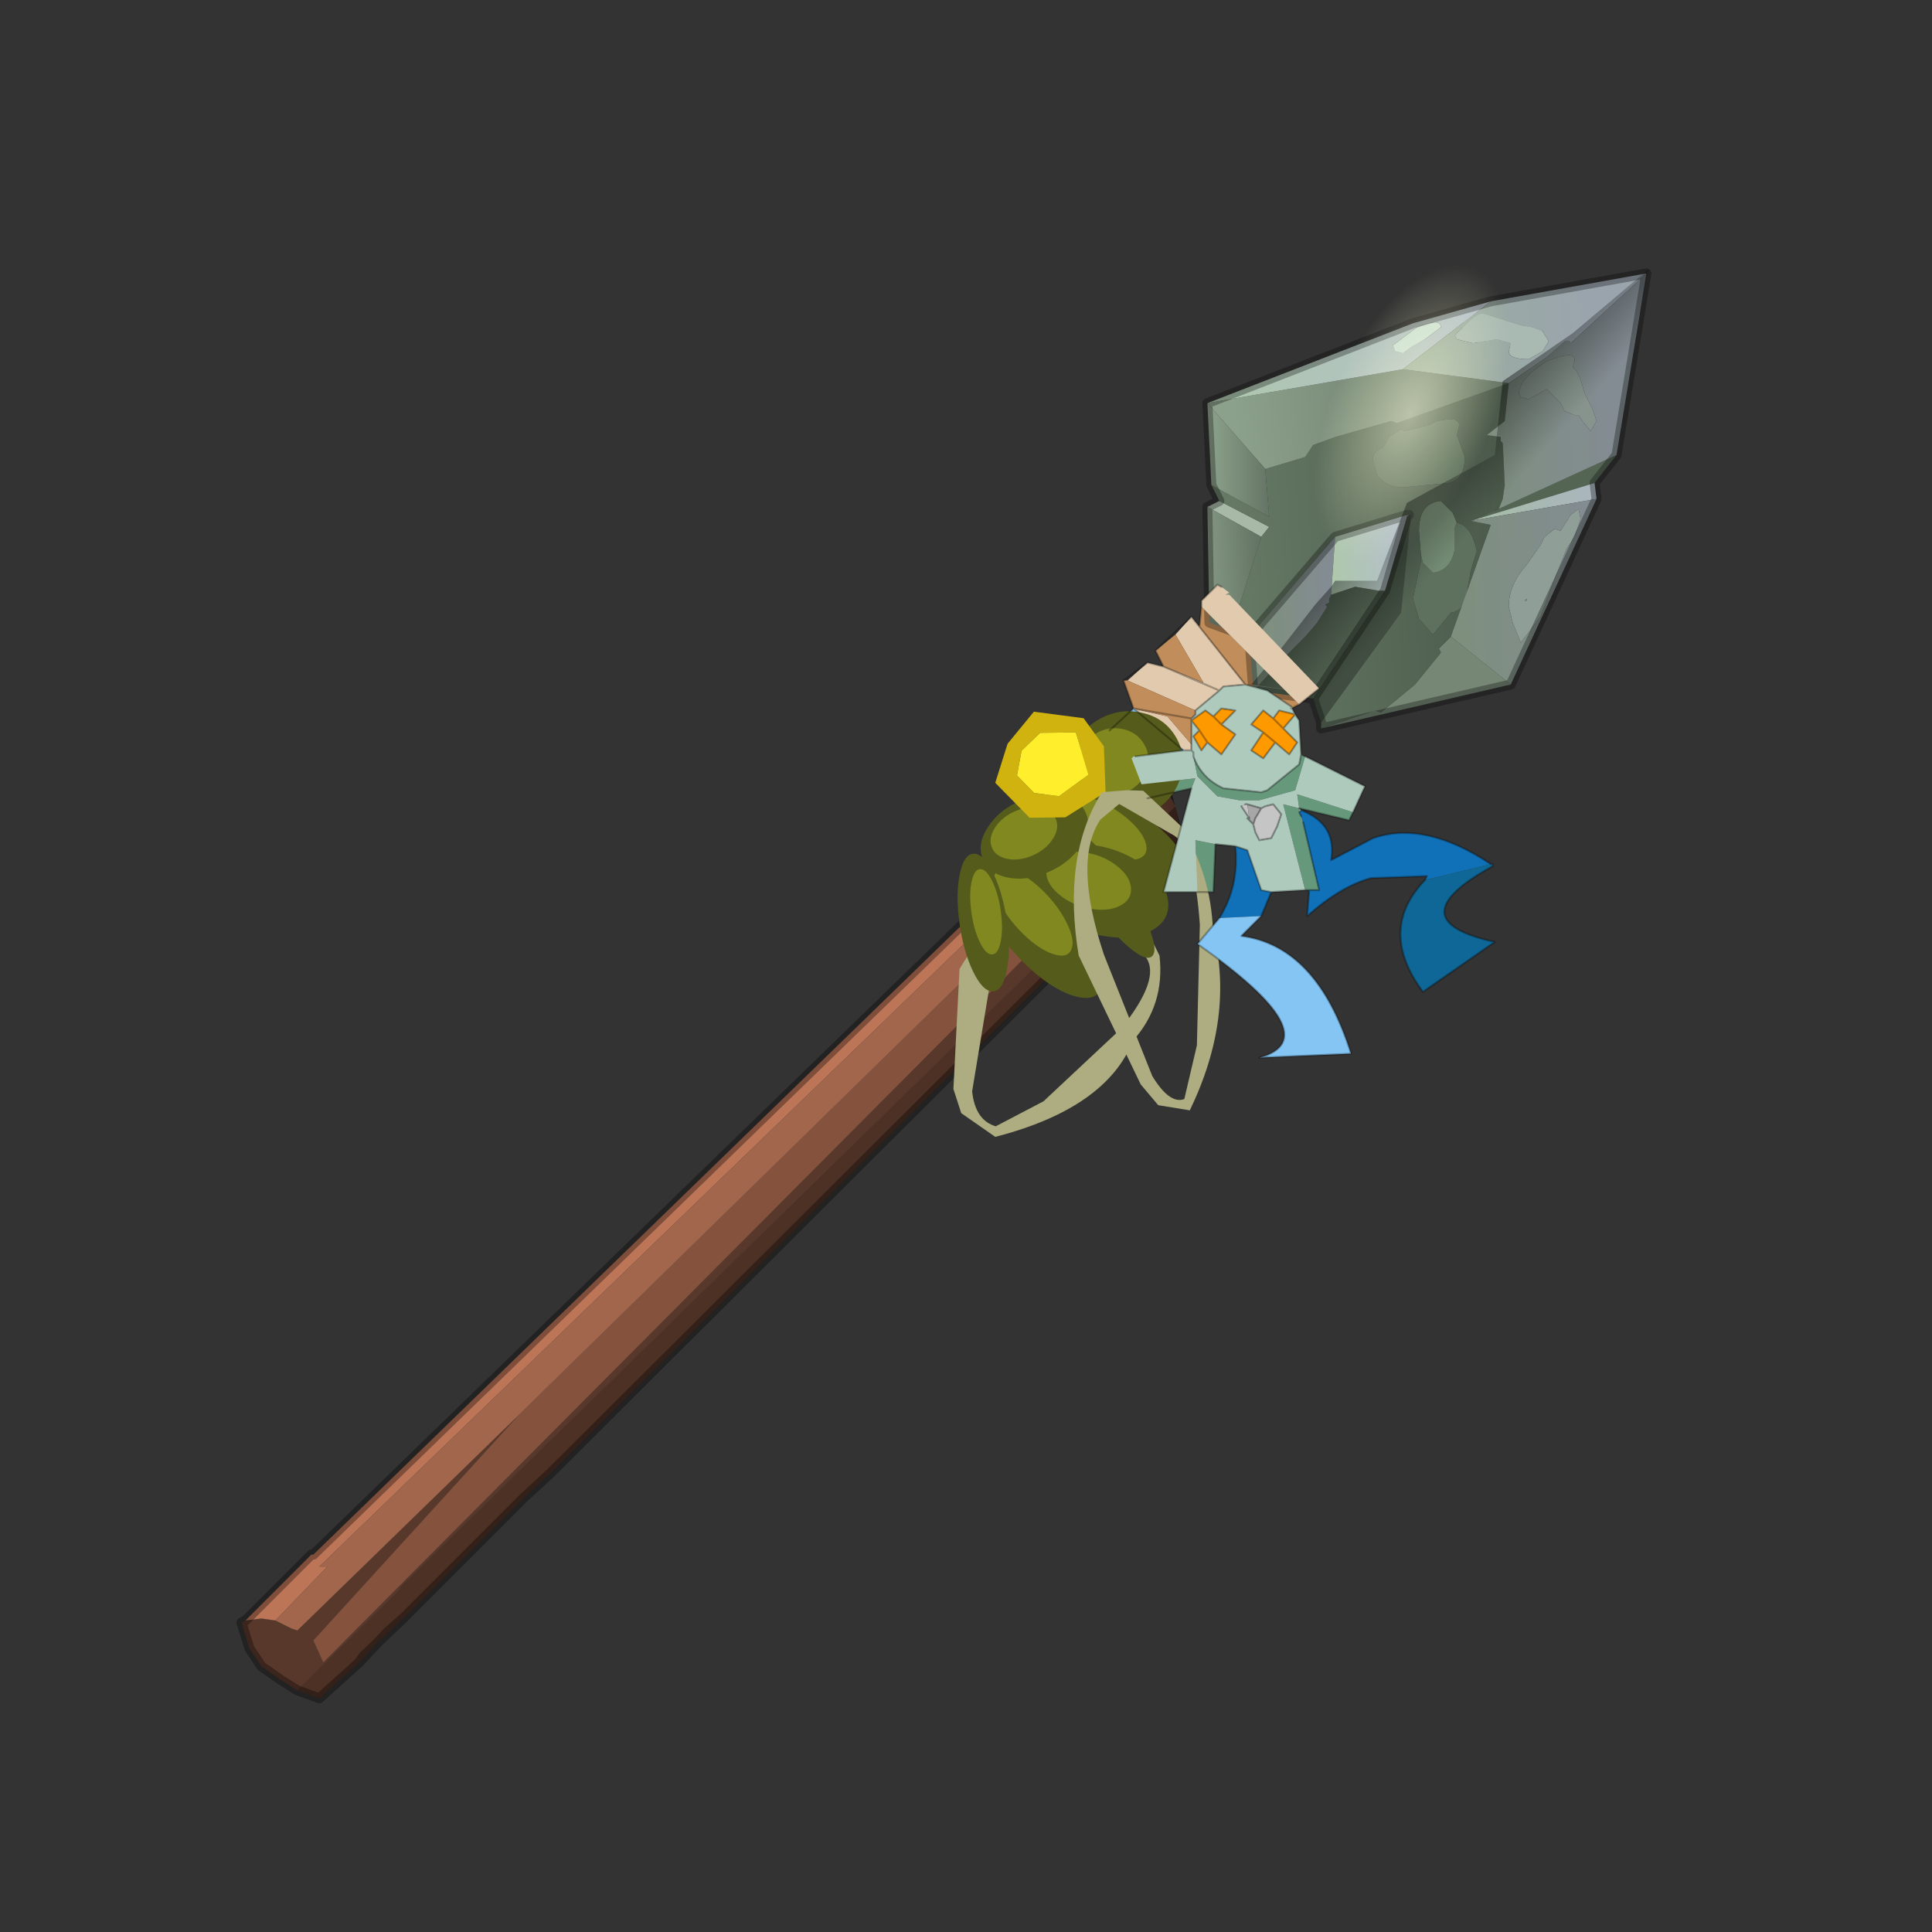 <?xml version="1.0" encoding="UTF-8" standalone="no"?>
<svg xmlns:xlink="http://www.w3.org/1999/xlink" height="440.0px" width="440.0px" xmlns="http://www.w3.org/2000/svg">
  <rect width="100%" height="100%" fill="#333333" stroke="none"/>
  <g transform="matrix(10.0, 0.0, 0.0, 10.0, 0.0, 0.0)">
    <use height="44.0" transform="matrix(0.909, 0.0, 0.0, 0.909, 2.0, 2.0)" width="44.0" xlink:href="#sprite0"/>
  </g>
  <defs>
    <g id="sprite0" transform="matrix(1.0, 0.0, 0.0, 1.0, 0.0, 0.0)">
      <use height="44.0" transform="matrix(1.0, 0.0, 0.0, 1.0, 0.0, 0.0)" width="44.0" xlink:href="#shape0"/>
      <use height="3.2" transform="matrix(0.167, -0.478, 1.453, 0.509, 20.629, 25.545)" width="13.35" xlink:href="#shape1"/>
      <use height="108.05" transform="matrix(-0.029, -0.02, 1.0E-4, 0.032, 27.434, 16.236)" width="98.65" xlink:href="#shape2"/>
      <use height="108.05" transform="matrix(-0.025, -0.034, -0.015, 0.016, 27.762, 19.651)" width="98.65" xlink:href="#shape2"/>
      <use height="108.05" transform="matrix(-0.003, -0.025, -0.021, -0.012, 26.775, 21.968)" width="98.65" xlink:href="#shape2"/>
      <use height="108.05" transform="matrix(-0.019, -0.03, -0.018, 0.02, 27.268, 20.517)" width="98.65" xlink:href="#shape2"/>
      <use height="108.05" transform="matrix(-0.006, -0.036, -0.026, 7.0E-4, 25.551, 22.789)" width="98.65" xlink:href="#shape2"/>
      <use height="108.05" transform="matrix(-0.021, -0.016, -0.008, 0.025, 25.185, 18.193)" width="98.65" xlink:href="#shape2"/>
      <use height="108.05" transform="matrix(0.012, -0.017, -0.015, -0.02, 22.652, 22.832)" width="98.65" xlink:href="#shape2"/>
      <use height="0.5" transform="matrix(-5.442, 1.831, -1.574, -5.294, 25.85, 17.82)" width="0.5" xlink:href="#shape3"/>
      <use height="3.2" transform="matrix(-0.169, -0.596, 1.075, -0.305, 26.051, 26.061)" width="13.35" xlink:href="#shape1"/>
      <use height="11.85" transform="matrix(1.0, 0.0, 0.0, 1.0, 25.6, 12.45)" width="9.65" xlink:href="#shape4"/>
    </g>
    <g id="shape0" transform="matrix(1.0, 0.0, 0.0, 1.0, 0.0, 0.0)">
      <path d="M44.0 44.0 L0.0 44.0 0.0 0.0 44.0 0.0 44.0 44.0" fill="#43adca" fill-opacity="0.0" fill-rule="evenodd" stroke="none"/>
      <path d="M28.6 12.65 L28.6 12.7 28.5 12.7 28.6 12.65" fill="#98bcab" fill-rule="evenodd" stroke="none"/>
      <path d="M30.65 13.05 L30.8 12.4 31.0 12.4 30.8 13.05 30.65 13.05" fill="#dbe6df" fill-rule="evenodd" stroke="none"/>
      <path d="M30.65 13.05 L30.8 13.05 30.65 13.25 30.65 13.05" fill="#b1cdc2" fill-rule="evenodd" stroke="none"/>
      <path d="M27.85 13.5 L29.0 14.95 28.45 15.0 28.35 15.1 27.75 15.6 26.05 14.85 26.55 14.4 26.95 14.5 27.95 14.9 27.25 13.7 27.65 13.25 27.85 13.5 M27.65 16.45 L27.65 16.6 27.45 16.6 26.85 16.1 26.2 15.55 27.05 15.75 27.65 16.45" fill="#e1caae" fill-rule="evenodd" stroke="none"/>
      <path d="M27.85 13.5 L27.9 13.0 30.35 15.45 30.15 15.55 30.15 15.5 29.55 15.1 29.0 14.95 27.85 13.5 M27.75 15.6 L27.75 15.7 27.65 15.8 27.65 15.85 27.65 16.45 27.05 15.75 26.2 15.55 25.95 14.85 26.05 14.85 27.75 15.6 M26.95 14.5 L26.75 14.1 27.25 13.7 27.95 14.9 26.95 14.5" fill="#c18e5b" fill-rule="evenodd" stroke="none"/>
      <path d="M30.35 18.15 L30.35 18.05 30.4 18.1 30.35 18.15" fill="#aecabd" fill-rule="evenodd" stroke="none"/>
      <path d="M27.65 15.85 L28.0 15.6 28.2 15.75 28.4 15.55 28.75 15.6 28.4 15.95 28.75 16.2 28.4 16.7 28.05 16.4 27.9 16.6 27.7 16.25 27.85 16.1 27.65 15.85 M29.95 16.05 L30.3 16.4 30.1 16.7 29.75 16.4 29.45 16.8 29.15 16.6 29.45 16.15 29.15 15.95 29.45 15.6 29.7 15.8 29.85 15.6 30.25 15.7 29.95 16.05" fill="#ff9900" fill-rule="evenodd" stroke="none"/>
      <path d="M26.25 16.7 L25.6 16.1 26.2 15.55 26.85 16.1 26.25 16.7" fill="#84c5f4" fill-rule="evenodd" stroke="none"/>
      <path d="M27.45 16.6 L26.25 16.75 26.25 16.7 26.85 16.1 27.45 16.6 M35.15 19.45 L35.2 19.45 35.2 19.5 35.15 19.45 M29.05 19.1 L29.4 20.1 29.65 20.15 29.4 20.75 28.35 20.8 Q28.85 20.0 28.75 19.0 L29.05 19.1" fill="#1071b8" fill-rule="evenodd" stroke="none"/>
      <path d="M26.55 17.7 L26.4 17.45 27.75 17.3 27.65 17.55 26.55 17.8 26.55 17.7 M27.75 18.85 L28.25 18.95 28.2 20.15 27.8 20.15 27.75 18.85 M28.3 17.75 L27.8 17.25 27.7 16.75 Q27.9 17.3 28.45 17.55 L29.4 17.65 29.55 17.6 30.35 16.95 30.4 16.7 30.45 16.75 30.5 16.75 30.25 17.6 29.35 17.85 28.85 17.85 28.3 17.75 M30.35 18.05 L30.35 18.15 30.4 18.25 30.45 18.4 30.85 20.1 30.5 20.1 29.95 17.95 30.35 18.05 30.3 17.7 31.7 18.15 31.6 18.35 30.35 18.05" fill="#66997b" fill-rule="evenodd" stroke="none"/>
      <path d="M30.35 18.15 L30.4 18.1 30.35 18.15" fill="#0c5b85" fill-rule="evenodd" stroke="none"/>
      <path d="M32.55 6.5 L32.85 6.4 33.1 6.2 33.3 6.1 33.5 6.3 32.75 6.8 32.55 6.75 32.5 6.65 32.55 6.5 M34.85 6.3 L34.7 6.3 34.45 6.15 34.45 6.0 Q34.45 5.6 35.0 5.6 L35.5 5.65 35.8 5.85 36.2 5.85 Q36.45 5.85 36.45 6.0 L36.4 6.3 36.05 6.5 35.95 6.45 35.05 6.5 34.9 6.45 34.85 6.3" fill="url(#gradient0)" fill-rule="evenodd" stroke="none"/>
      <path d="M35.65 14.95 L30.9 16.05 32.25 15.6 32.4 15.65 33.25 14.95 33.9 14.15 33.85 14.05 34.15 13.75 35.65 14.95" fill="#768776" fill-rule="evenodd" stroke="none"/>
      <path d="M38.3 9.2 L37.75 9.9 34.65 10.85 35.2 10.6 35.25 10.6 35.35 10.55 38.3 9.2 M30.7 15.3 L29.2 15.1 29.85 14.4 30.5 13.75 30.8 13.4 31.05 13.0 31.0 12.95 31.1 12.9 31.1 12.8 31.15 12.7 31.75 12.5 32.35 12.6 32.5 12.6 30.7 15.3" fill="#546554" fill-rule="evenodd" stroke="none"/>
      <path d="M28.05 10.5 L28.35 10.35 29.6 11.0 29.4 11.25 28.05 10.5 M33.05 10.75 L33.05 10.7 33.1 10.7 33.05 10.75" fill="#a8b9a8" fill-rule="evenodd" stroke="none"/>
      <path d="M30.9 15.9 L30.7 15.3 32.5 12.6 33.05 10.75 33.15 10.7 32.9 13.15 30.9 15.9" fill="#404d40" fill-rule="evenodd" stroke="none"/>
      <path d="M33.8 8.35 L34.1 8.3 Q34.4 8.3 34.35 8.5 L34.3 8.7 34.5 9.25 Q34.5 9.8 34.1 9.9 L33.05 10.0 Q32.55 10.05 32.3 9.7 L32.2 9.35 Q32.15 9.15 32.45 9.0 L32.6 8.75 32.9 8.55 33.0 8.6 33.6 8.45 33.8 8.35 M34.3 10.9 Q34.65 10.95 34.8 11.6 L34.65 12.1 34.55 12.65 Q34.5 13.1 34.15 13.15 L33.7 13.7 33.35 13.3 33.2 12.8 33.4 11.85 33.4 11.7 33.45 11.9 33.7 12.15 Q34.15 12.1 34.25 11.55 L34.25 11.0 34.3 10.9" fill="#5e715e" fill-rule="evenodd" stroke="none"/>
      <path d="M33.4 11.7 L33.35 11.1 Q33.35 10.4 33.9 10.35 L34.2 10.65 34.3 10.9 34.25 11.0 34.25 11.55 Q34.15 12.1 33.7 12.15 L33.45 11.9 33.4 11.7" fill="#738a73" fill-rule="evenodd" stroke="none"/>
      <path d="M36.75 11.05 L36.9 11.1 37.15 10.7 37.35 10.55 37.4 10.8 37.25 11.25 37.05 11.55 36.75 12.3 36.4 13.25 35.9 13.9 35.7 13.4 35.6 13.0 Q35.6 12.45 36.05 11.95 L36.4 11.45 36.5 11.25 36.75 11.05 M36.05 12.85 L36.05 12.75 36.05 12.8 36.0 12.85 36.05 12.85" fill="#8f9e97" fill-rule="evenodd" stroke="none"/>
      <path d="M37.25 6.85 L37.2 7.0 37.3 7.1 37.4 7.3 37.5 7.65 37.7 8.05 37.8 8.35 37.65 8.6 37.45 8.35 37.35 8.2 37.25 8.2 37.0 8.1 36.9 7.9 36.55 7.55 36.1 7.8 35.9 7.75 35.85 7.65 Q35.9 7.25 36.55 6.85 37.3 6.55 37.25 6.85" fill="#86948d" fill-rule="evenodd" stroke="none"/>
      <path d="M35.9 5.95 L36.2 6.0 36.45 6.1 36.6 6.35 36.45 6.6 36.1 6.8 Q35.6 6.8 35.6 6.6 L35.65 6.4 35.3 6.3 34.7 6.4 34.3 6.3 34.25 6.2 34.55 5.9 Q34.8 5.65 34.95 5.65 L35.9 5.95" fill="#a9bab2" fill-rule="evenodd" stroke="none"/>
      <path d="M33.5 6.3 L33.15 6.5 32.95 6.65 32.75 6.6 32.7 6.45 33.3 6.0 Q33.9 5.75 33.9 6.0 L33.5 6.3" fill="#cbe0d5" fill-rule="evenodd" stroke="none"/>
      <path d="M30.9 16.05 L30.9 15.9 32.9 13.15 33.15 10.7 33.05 10.75 33.1 10.7 33.05 10.7 31.25 11.25 29.1 13.75 28.65 13.6 29.4 11.25 29.6 11.0 28.35 10.35 28.15 9.95 29.6 10.75 29.5 9.55 30.5 9.25 30.7 8.95 31.25 8.75 32.65 8.35 32.8 8.4 35.6 7.4 35.5 8.35 35.05 8.7 35.4 8.75 35.4 8.85 35.45 8.9 35.5 9.95 35.45 10.3 35.35 10.55 35.25 10.6 35.2 10.6 34.65 10.85 35.15 10.95 34.15 13.75 33.85 14.05 33.9 14.15 33.25 14.95 32.4 15.65 32.25 15.6 30.9 16.05 M33.8 8.35 L33.6 8.45 33.0 8.6 32.9 8.55 32.6 8.75 32.45 9.0 Q32.15 9.15 32.2 9.35 L32.3 9.7 Q32.55 10.05 33.05 10.0 L34.1 9.9 Q34.5 9.8 34.5 9.25 L34.3 8.7 34.35 8.5 Q34.4 8.3 34.1 8.3 L33.8 8.35 M33.4 11.7 L33.4 11.85 33.2 12.8 33.35 13.3 33.7 13.7 34.15 13.15 Q34.5 13.1 34.55 12.65 L34.65 12.1 34.8 11.6 Q34.65 10.95 34.3 10.9 L34.2 10.65 33.9 10.35 Q33.35 10.4 33.35 11.1 L33.4 11.7" fill="url(#gradient1)" fill-rule="evenodd" stroke="none"/>
      <path d="M32.95 7.05 L35.6 7.4 32.8 8.4 32.65 8.35 31.25 8.75 30.7 8.95 30.5 9.25 29.5 9.55 28.05 7.9 32.95 7.05" fill="url(#gradient2)" fill-rule="evenodd" stroke="none"/>
      <path d="M35.15 5.35 L32.95 7.05 28.05 7.9 33.2 5.9 35.15 5.35 M33.5 6.3 L33.9 6.0 Q33.9 5.75 33.3 6.0 L32.7 6.45 32.75 6.6 32.95 6.65 33.15 6.5 33.5 6.3" fill="url(#gradient3)" fill-rule="evenodd" stroke="none"/>
      <path d="M28.15 9.95 L28.05 7.9 29.5 9.55 29.6 10.75 28.15 9.95" fill="url(#gradient4)" fill-rule="evenodd" stroke="none"/>
      <path d="M29.2 15.1 L29.1 13.75 31.25 11.25 31.15 12.7 31.1 12.8 31.1 12.9 31.0 12.95 31.05 13.0 30.8 13.4 30.5 13.75 29.85 14.4 29.2 15.1" fill="url(#gradient5)" fill-rule="evenodd" stroke="none"/>
      <path d="M28.65 13.6 L28.1 13.4 28.05 10.5 29.4 11.25 28.65 13.6" fill="url(#gradient6)" fill-rule="evenodd" stroke="none"/>
      <path d="M31.15 12.7 L31.25 11.25 33.05 10.7 33.05 10.75 32.5 12.6 32.35 12.6 31.75 12.5 31.15 12.7" fill="url(#gradient7)" fill-rule="evenodd" stroke="none"/>
      <path d="M35.9 5.95 L34.95 5.65 Q34.8 5.65 34.55 5.9 L34.25 6.2 34.3 6.3 34.7 6.4 35.3 6.3 35.65 6.4 35.6 6.6 Q35.6 6.8 36.1 6.8 L36.45 6.6 36.6 6.35 36.45 6.1 36.2 6.0 35.9 5.95 M35.15 5.35 L39.05 4.65 37.15 6.4 Q37.1 6.25 36.9 6.45 L36.55 6.75 35.6 7.4 32.95 7.05 35.15 5.35" fill="url(#gradient8)" fill-rule="evenodd" stroke="none"/>
      <path d="M35.6 7.4 L36.55 6.75 36.9 6.45 Q37.1 6.25 37.15 6.4 L39.05 4.65 38.3 9.2 35.35 10.55 35.45 10.3 35.5 9.95 35.45 8.9 35.4 8.85 35.4 8.75 35.05 8.7 35.5 8.35 35.6 7.4 M37.25 6.85 Q37.3 6.55 36.55 6.85 35.9 7.25 35.85 7.65 L35.9 7.75 36.1 7.8 36.55 7.55 36.9 7.9 37.0 8.1 37.25 8.2 37.35 8.2 37.45 8.35 37.65 8.6 37.8 8.35 37.7 8.05 37.5 7.65 37.4 7.3 37.3 7.1 37.2 7.0 37.25 6.85 M35.2 10.6 L35.25 10.6 35.2 10.6" fill="url(#gradient9)" fill-rule="evenodd" stroke="none"/>
      <path d="M37.75 9.9 L37.8 10.3 34.65 10.85 37.75 9.9" fill="url(#gradient10)" fill-rule="evenodd" stroke="none"/>
      <path d="M37.8 10.3 L35.65 14.95 34.15 13.75 35.15 10.95 34.65 10.85 37.8 10.3 M36.75 11.05 L36.5 11.25 36.4 11.45 36.05 11.95 Q35.6 12.45 35.6 13.0 L35.7 13.4 35.9 13.9 36.4 13.25 36.75 12.3 37.05 11.55 37.25 11.25 37.4 10.8 37.35 10.55 37.15 10.7 36.9 11.1 36.75 11.05 M36.05 12.85 L36.0 12.85 36.05 12.8 36.05 12.75 36.05 12.85" fill="url(#gradient11)" fill-rule="evenodd" stroke="none"/>
      <path d="M39.05 4.65 L35.15 5.35 M39.05 4.65 L38.3 9.2 37.75 9.9 37.8 10.3 35.65 14.95 30.9 16.05 30.9 15.9 30.7 15.3 29.2 15.1 29.1 13.75 28.65 13.6 28.1 13.4 28.05 10.5 28.35 10.35 28.15 9.95 28.05 7.9 33.2 5.9 35.15 5.35 M31.25 11.25 L29.1 13.75 M33.05 10.7 L33.05 10.75 33.1 10.7 33.05 10.7 31.25 11.25 M32.5 12.6 L33.05 10.75 M30.7 15.3 L32.5 12.6" fill="none" stroke="#000000" stroke-linecap="round" stroke-linejoin="round" stroke-opacity="0.302" stroke-width="0.25"/>
      <path d="M32.25 2.85 Q34.25 1.05 35.9 1.4 37.55 1.6 37.85 3.75 38.2 5.95 37.05 8.8 35.95 11.55 33.95 13.35 32.05 15.2 30.35 14.95 28.65 14.65 28.3 12.5 28.0 10.35 29.15 7.45 30.3 4.7 32.25 2.85" fill="url(#gradient12)" fill-rule="evenodd" stroke="none"/>
      <path d="M38.2 9.05 L37.95 8.95 37.65 9.0 37.9 9.1 35.75 14.85 31.05 16.1 30.55 15.15 29.15 14.95 29.7 14.3 30.75 12.95 31.15 12.5 31.25 12.35 32.3 12.35 33.05 10.4 35.25 9.2 35.45 7.35 37.2 6.15 39.1 4.55 38.2 9.05" fill="url(#gradient13)" fill-rule="evenodd" stroke="none"/>
      <path d="M25.4 17.55 L25.1 17.8 25.4 17.55" fill="#332211" fill-rule="evenodd" stroke="none"/>
      <path d="M25.1 17.8 L24.55 18.4 24.5 18.4 25.1 17.8 M10.95 35.3 L11.6 34.7 10.95 35.3" fill="#664422" fill-rule="evenodd" stroke="none"/>
      <path d="M3.95 38.4 L4.35 38.35 4.7 38.4 5.1 38.6 5.25 38.65 10.8 33.25 5.65 38.9 5.9 39.45 27.25 18.0 27.35 18.5 7.8 37.6 7.85 37.6 5.25 40.15 4.85 39.9 4.35 39.55 4.05 39.1 3.85 38.45 3.95 38.4" fill="#58382b" fill-rule="evenodd" stroke="none"/>
      <path d="M5.25 40.15 L7.85 37.6 7.8 37.6 27.35 18.5 27.35 18.75 27.45 18.9 26.9 19.45 11.6 34.7 10.95 35.3 7.95 38.3 7.5 38.7 7.95 38.3 6.9 39.3 7.5 38.7 6.8 39.45 5.8 40.35 5.25 40.15" fill="#4d3125" fill-rule="evenodd" stroke="none"/>
      <path d="M10.8 33.25 L26.95 17.45 27.25 18.0 5.9 39.45 5.65 38.9 10.8 33.25" fill="#85523e" fill-rule="evenodd" stroke="none"/>
      <path d="M26.35 17.2 L5.8 37.05 6.0 37.05 4.7 38.4 4.35 38.35 3.95 38.4 5.6 36.75 5.65 36.75 24.55 18.4 25.1 17.8 25.4 17.55 25.65 17.25 25.7 17.25 25.75 17.25 25.85 17.2 26.35 17.2" fill="#bd7558" fill-rule="evenodd" stroke="none"/>
      <path d="M4.7 38.4 L6.0 37.05 5.8 37.05 26.35 17.2 26.95 17.45 10.8 33.25 5.25 38.65 5.1 38.6 4.7 38.4" fill="#a1664c" fill-rule="evenodd" stroke="none"/>
      <path d="M25.65 17.25 L25.4 17.55 25.1 17.8 24.55 18.4 5.65 36.75 M5.6 36.75 L3.95 38.4 3.85 38.45 4.05 39.1 4.35 39.55 4.85 39.9 5.25 40.15 5.8 40.35 6.8 39.45 7.5 38.7 7.95 38.3 10.95 35.3 11.6 34.7 26.9 19.45 M25.1 17.8 L24.5 18.4 M11.6 34.7 L10.95 35.3 M6.8 39.45 L6.9 39.3 M7.95 38.3 L6.9 39.3" fill="none" stroke="#000000" stroke-linecap="round" stroke-linejoin="round" stroke-opacity="0.333" stroke-width="0.25"/>
      <path d="M25.8 17.15 Q26.6 17.1 27.15 17.65 L27.45 18.75 24.7 21.7 23.0 20.35 24.5 18.45 24.1 18.8 25.8 17.15" fill="url(#gradient14)" fill-rule="evenodd" stroke="none"/>
    </g>
    <linearGradient gradientTransform="matrix(0.001, -1.0E-4, 1.0E-4, 0.002, 30.2, 13.15)" gradientUnits="userSpaceOnUse" id="gradient0" spreadMethod="pad" x1="-819.2" x2="819.2">
      <stop offset="0.0" stop-color="#7e8f7e"/>
      <stop offset="1.0" stop-color="#838c92"/>
    </linearGradient>
    <linearGradient gradientTransform="matrix(0.005, -2.0E-4, 3.0E-4, 0.005, 32.0, 12.05)" gradientUnits="userSpaceOnUse" id="gradient1" spreadMethod="pad" x1="-819.2" x2="819.2">
      <stop offset="0.0" stop-color="#687d68"/>
      <stop offset="1.0" stop-color="#495749"/>
    </linearGradient>
    <linearGradient gradientTransform="matrix(0.004, -2.0E-4, 1.0E-4, 0.001, 32.0, 8.25)" gradientUnits="userSpaceOnUse" id="gradient2" spreadMethod="pad" x1="-819.2" x2="819.2">
      <stop offset="0.0" stop-color="#8ca18c"/>
      <stop offset="1.0" stop-color="#657565"/>
    </linearGradient>
    <linearGradient gradientTransform="matrix(0.004, -2.0E-4, 1.0E-4, 0.002, 31.75, 7.1)" gradientUnits="userSpaceOnUse" id="gradient3" spreadMethod="pad" x1="-819.2" x2="819.2">
      <stop offset="0.0" stop-color="#aec7ae"/>
      <stop offset="1.0" stop-color="#b5c0cc"/>
    </linearGradient>
    <linearGradient gradientTransform="matrix(9.0E-4, 0.0, 0.0, 0.001, 28.85, 9.8)" gradientUnits="userSpaceOnUse" id="gradient4" spreadMethod="pad" x1="-819.2" x2="819.2">
      <stop offset="0.0" stop-color="#8ca18c"/>
      <stop offset="1.0" stop-color="#657565"/>
    </linearGradient>
    <linearGradient gradientTransform="matrix(0.001, -1.0E-4, 1.0E-4, 0.002, 30.25, 13.15)" gradientUnits="userSpaceOnUse" id="gradient5" spreadMethod="pad" x1="-819.2" x2="819.2">
      <stop offset="0.0" stop-color="#7e8f7e"/>
      <stop offset="1.0" stop-color="#838c92"/>
    </linearGradient>
    <linearGradient gradientTransform="matrix(0.001, -1.0E-4, 1.0E-4, 0.002, 28.5, 11.9)" gradientUnits="userSpaceOnUse" id="gradient6" spreadMethod="pad" x1="-819.2" x2="819.2">
      <stop offset="0.0" stop-color="#8ca18c"/>
      <stop offset="1.0" stop-color="#657565"/>
    </linearGradient>
    <linearGradient gradientTransform="matrix(0.001, -1.0E-4, 1.0E-4, 0.001, 32.1, 11.75)" gradientUnits="userSpaceOnUse" id="gradient7" spreadMethod="pad" x1="-819.2" x2="819.2">
      <stop offset="0.0" stop-color="#aec7ae"/>
      <stop offset="1.0" stop-color="#b5c0cc"/>
    </linearGradient>
    <linearGradient gradientTransform="matrix(0.003, -1.0E-4, 1.0E-4, 0.001, 35.15, 6.4)" gradientUnits="userSpaceOnUse" id="gradient8" spreadMethod="pad" x1="-819.2" x2="819.2">
      <stop offset="0.0" stop-color="#9ab09a"/>
      <stop offset="1.0" stop-color="#9aa4ad"/>
    </linearGradient>
    <linearGradient gradientTransform="matrix(0.002, -1.0E-4, 1.0E-4, 0.003, 36.5, 8.5)" gradientUnits="userSpaceOnUse" id="gradient9" spreadMethod="pad" x1="-819.2" x2="819.2">
      <stop offset="0.0" stop-color="#7e8f7e"/>
      <stop offset="1.0" stop-color="#838c92"/>
    </linearGradient>
    <linearGradient gradientTransform="matrix(0.002, -1.0E-4, 0.0, 5.0E-4, 36.3, 10.35)" gradientUnits="userSpaceOnUse" id="gradient10" spreadMethod="pad" x1="-819.2" x2="819.2">
      <stop offset="0.0" stop-color="#a6bda6"/>
      <stop offset="1.0" stop-color="#aab5bf"/>
    </linearGradient>
    <linearGradient gradientTransform="matrix(0.002, -1.0E-4, 1.0E-4, 0.003, 36.05, 12.65)" gradientUnits="userSpaceOnUse" id="gradient11" spreadMethod="pad" x1="-819.2" x2="819.2">
      <stop offset="0.0" stop-color="#7e8f7e"/>
      <stop offset="1.0" stop-color="#838c92"/>
    </linearGradient>
    <radialGradient cx="0" cy="0" gradientTransform="matrix(0.004, -0.011, 0.006, 0.001, 33.15, 8.15)" gradientUnits="userSpaceOnUse" id="gradient12" r="819.2" spreadMethod="pad">
      <stop offset="0.0" stop-color="#ffffde" stop-opacity="0.522"/>
      <stop offset="0.412" stop-color="#ffffcc" stop-opacity="0.0"/>
    </radialGradient>
    <linearGradient gradientTransform="matrix(0.001, 0.001, 8.0E-4, -9.0E-4, 36.3, 7.55)" gradientUnits="userSpaceOnUse" id="gradient13" spreadMethod="pad" x1="-819.2" x2="819.2">
      <stop offset="0.0" stop-color="#000000" stop-opacity="0.502"/>
      <stop offset="1.0" stop-color="#000000" stop-opacity="0.0"/>
    </linearGradient>
    <linearGradient gradientTransform="matrix(-0.001, 0.002, 3.0E-4, 4.0E-4, 26.95, 19.9)" gradientUnits="userSpaceOnUse" id="gradient14" spreadMethod="pad" x1="-819.2" x2="819.2">
      <stop offset="0.0" stop-color="#000000" stop-opacity="0.502"/>
      <stop offset="1.0" stop-color="#000000" stop-opacity="0.0"/>
    </linearGradient>
    <g id="shape1" transform="matrix(1.0, 0.0, 0.0, 1.0, 13.1, 1.5)">
      <path d="M-11.55 -0.95 L-5.85 -1.5 Q-1.8 -1.25 0.25 0.0 L0.05 0.55 -0.15 0.9 -1.95 1.5 Q-4.15 1.85 -6.35 1.55 -9.95 1.5 -13.1 -0.05 L-12.55 -0.7 -11.55 -0.95 M-11.35 -0.65 Q-12.65 -0.45 -12.6 -0.1 L-10.65 0.5 -6.0 1.3 Q-3.0 1.65 -2.25 1.3 L-0.4 0.3 -0.8 -0.2 Q-2.1 -1.05 -6.1 -0.95 L-11.35 -0.65" fill="#adad81" fill-rule="evenodd" stroke="none"/>
    </g>
    <g id="shape2" transform="matrix(1.0, 0.0, 0.0, 1.0, 49.35, 54.0)">
      <path d="M-42.95 -49.7 Q-33.05 -58.3 -13.5 -49.75 6.15 -41.3 23.95 -20.7 41.7 -0.1 47.3 20.5 52.9 41.1 42.95 49.7 33.0 58.3 13.4 49.8 -6.15 41.3 -23.95 20.7 -41.75 0.1 -47.35 -20.5 -52.9 -41.1 -42.95 -49.7" fill="#555c1b" fill-rule="evenodd" stroke="none"/>
      <path d="M25.9 -8.8 Q36.9 3.95 40.35 16.75 43.85 29.5 37.7 34.85 31.5 40.15 19.35 34.9 7.25 29.65 -3.8 16.9 -14.85 4.1 -18.3 -8.65 -21.75 -21.45 -15.6 -26.75 -9.45 -32.1 2.7 -26.8 14.85 -21.55 25.9 -8.8" fill="#80881f" fill-rule="evenodd" stroke="none"/>
    </g>
    <g id="shape3" transform="matrix(1.0, 0.0, 0.0, 1.0, 2.3, 2.15)">
      <path d="M-2.05 -2.15 L-1.9 -2.1 -1.8 -1.9 -1.9 -1.75 -2.05 -1.65 -2.25 -1.75 -2.3 -1.9 -2.25 -2.1 -2.05 -2.15 M-2.05 -2.05 L-2.2 -2.0 -2.2 -1.9 -2.2 -1.8 -2.05 -1.75 -1.95 -1.8 -1.9 -1.9 -1.95 -2.0 -2.05 -2.05" fill="#d0b30f" fill-rule="evenodd" stroke="none"/>
      <path d="M-2.05 -2.05 L-1.95 -2.0 -1.9 -1.9 -1.95 -1.8 -2.05 -1.75 -2.2 -1.8 -2.2 -1.9 -2.2 -2.0 -2.05 -2.05" fill="#feee2c" fill-rule="evenodd" stroke="none"/>
    </g>
    <g id="shape4" transform="matrix(1.0, 0.0, 0.0, 1.0, -25.6, -12.45)">
      <path d="M29.0 14.95 L29.55 15.1 30.15 15.5 30.25 15.7 29.85 15.6 29.7 15.8 29.45 15.6 29.15 15.95 29.45 16.15 29.15 16.6 29.45 16.8 29.75 16.4 30.1 16.7 30.3 16.4 29.95 16.05 30.25 15.7 30.35 15.85 30.4 16.7 30.35 16.95 29.55 17.6 29.4 17.65 28.45 17.55 Q27.9 17.3 27.7 16.75 L27.7 16.7 27.7 16.65 27.65 16.6 27.7 16.65 27.7 16.7 27.7 16.75 27.8 17.25 28.3 17.75 28.85 17.85 29.35 17.85 30.25 17.6 30.5 16.75 32.0 17.5 31.7 18.15 30.3 17.7 30.35 18.05 29.95 17.95 30.5 20.1 29.65 20.15 29.4 20.1 29.05 19.1 28.75 19.0 28.25 18.95 27.75 18.85 27.8 20.15 26.95 20.15 27.65 17.55 27.75 17.3 26.4 17.45 26.15 16.8 26.2 16.75 26.25 16.75 27.45 16.6 27.65 16.6 27.65 16.45 27.65 15.85 27.85 16.1 27.7 16.25 27.9 16.6 28.05 16.4 28.4 16.7 28.75 16.2 28.4 15.95 28.75 15.6 28.4 15.55 28.2 15.75 28.0 15.6 27.65 15.85 27.65 15.8 27.75 15.7 27.75 15.6 28.35 15.1 28.45 15.0 29.0 14.95 M29.2 18.45 L29.25 18.65 29.35 18.85 29.65 18.8 29.8 18.5 29.9 18.2 29.7 17.95 29.5 18.0 29.4 18.05 29.05 17.95 29.0 17.95 28.9 18.0 29.1 18.3 29.05 18.3 29.2 18.45" fill="#aecabd" fill-rule="evenodd" stroke="none"/>
      <path d="M30.35 15.45 L27.9 13.0 27.9 12.85 28.3 12.45 28.4 12.5 28.6 12.65 28.5 12.7 28.6 12.7 30.85 15.05 30.35 15.45" fill="#e1caae" fill-rule="evenodd" stroke="none"/>
      <path d="M29.4 18.05 L29.5 18.0 29.7 17.95 29.9 18.2 29.8 18.5 29.65 18.8 29.35 18.85 29.25 18.65 29.2 18.45 29.25 18.3 29.4 18.05 M29.1 18.3 L28.9 18.0 29.0 17.95 29.05 17.95 29.1 18.3" fill="#c5c5c5" fill-rule="evenodd" stroke="none"/>
      <path d="M29.2 18.45 L29.05 18.3 29.1 18.3 29.05 17.95 29.4 18.05 29.25 18.3 29.2 18.45" fill="#a7a7a7" fill-rule="evenodd" stroke="none"/>
      <path d="M30.35 18.15 L30.4 18.1 Q31.3 18.45 31.15 19.35 L32.2 18.8 Q33.5 18.35 35.15 19.45 L33.5 19.85 33.55 19.75 32.15 19.8 Q31.4 20.0 30.55 20.75 L30.6 20.1 30.85 20.1 30.45 18.4 30.4 18.25 30.35 18.15" fill="#1071b8" fill-rule="evenodd" stroke="none"/>
      <path d="M33.5 19.85 L35.15 19.45 35.2 19.5 Q32.75 20.85 35.25 21.4 L33.45 22.65 Q32.3 21.1 33.5 19.85" fill="#0e6796" fill-rule="evenodd" stroke="none"/>
      <path d="M29.4 20.75 L28.9 21.25 Q30.8 21.5 31.65 24.2 L29.35 24.3 Q31.15 23.8 27.8 21.45 L28.35 20.8 29.4 20.75" fill="#84c5f4" fill-rule="evenodd" stroke="none"/>
      <path d="M29.0 14.95 L29.55 15.1 30.15 15.5 30.15 15.55 30.35 15.45 30.85 15.05 M27.9 13.0 L27.85 13.5 29.0 14.95 28.45 15.0 28.35 15.1 27.75 15.6 27.75 15.7 27.65 15.8 27.65 15.85 28.0 15.6 28.2 15.75 28.4 15.55 28.75 15.6 28.4 15.95 28.75 16.2 28.4 16.7 28.05 16.4 27.9 16.6 27.7 16.25 27.85 16.1 27.65 15.85 27.65 16.45 27.65 16.6 27.7 16.65 27.7 16.7 27.7 16.75 Q27.9 17.3 28.45 17.55 L29.4 17.65 29.55 17.6 30.35 16.95 30.4 16.7 30.35 15.85 30.25 15.7 29.95 16.05 30.3 16.4 30.1 16.7 29.75 16.4 29.45 16.8 29.15 16.6 29.45 16.15 29.15 15.95 29.45 15.6 29.7 15.8 29.85 15.6 30.25 15.7 M28.4 12.5 L28.3 12.45 27.9 12.85 27.9 13.0 M27.85 13.5 L27.65 13.25 26.75 14.1 26.95 14.5 28.35 15.1 M26.95 14.5 L26.55 14.4 25.95 14.85 26.2 15.55 27.65 15.8 M28.2 15.75 L28.4 15.95 M27.65 16.6 L27.45 16.6 26.25 16.75 M27.65 17.55 L26.95 20.15 27.8 20.15 M28.25 18.95 L28.75 19.0 29.05 19.1 29.4 20.1 29.65 20.15 30.5 20.1 M31.7 18.15 L32.0 17.5 30.5 16.75 M28.05 16.4 L27.85 16.1 M27.45 16.6 L26.2 15.55 25.6 16.1 M27.65 17.55 L26.55 17.8 M29.45 16.15 L29.75 16.4 M29.4 18.05 L29.5 18.0 29.7 17.95 29.9 18.2 29.8 18.5 29.65 18.8 29.35 18.85 29.25 18.65 29.2 18.45 29.05 18.3 M29.1 18.3 L28.9 18.0 M29.0 17.95 L29.05 17.95 29.4 18.05 29.25 18.3 29.2 18.45 M30.4 18.1 L30.35 18.15 30.4 18.25 M30.45 18.4 L30.85 20.1 30.6 20.1 30.55 20.75 Q31.4 20.0 32.15 19.8 L33.55 19.75 33.5 19.85 M35.15 19.45 Q33.5 18.35 32.2 18.8 L31.15 19.35 Q31.3 18.45 30.4 18.1 M31.7 18.15 L31.6 18.35 30.35 18.05 30.4 18.1 M29.95 16.05 L29.7 15.8 M30.15 15.5 L30.25 15.7 M35.2 19.5 L35.2 19.45 35.15 19.45 M35.2 19.5 Q32.75 20.85 35.25 21.4 L33.45 22.65 Q32.3 21.1 33.5 19.85 M30.6 20.1 L30.5 20.1 M29.65 20.15 L29.4 20.75 28.9 21.25 Q30.8 21.5 31.65 24.2 L29.35 24.3 Q31.15 23.8 27.8 21.45 L28.35 20.8 Q28.85 20.0 28.75 19.0 M28.25 18.95 L28.2 20.15 27.8 20.15" fill="none" stroke="#000000" stroke-linecap="round" stroke-linejoin="round" stroke-opacity="0.302" stroke-width="0.05"/>
    </g>
  </defs>
</svg>

